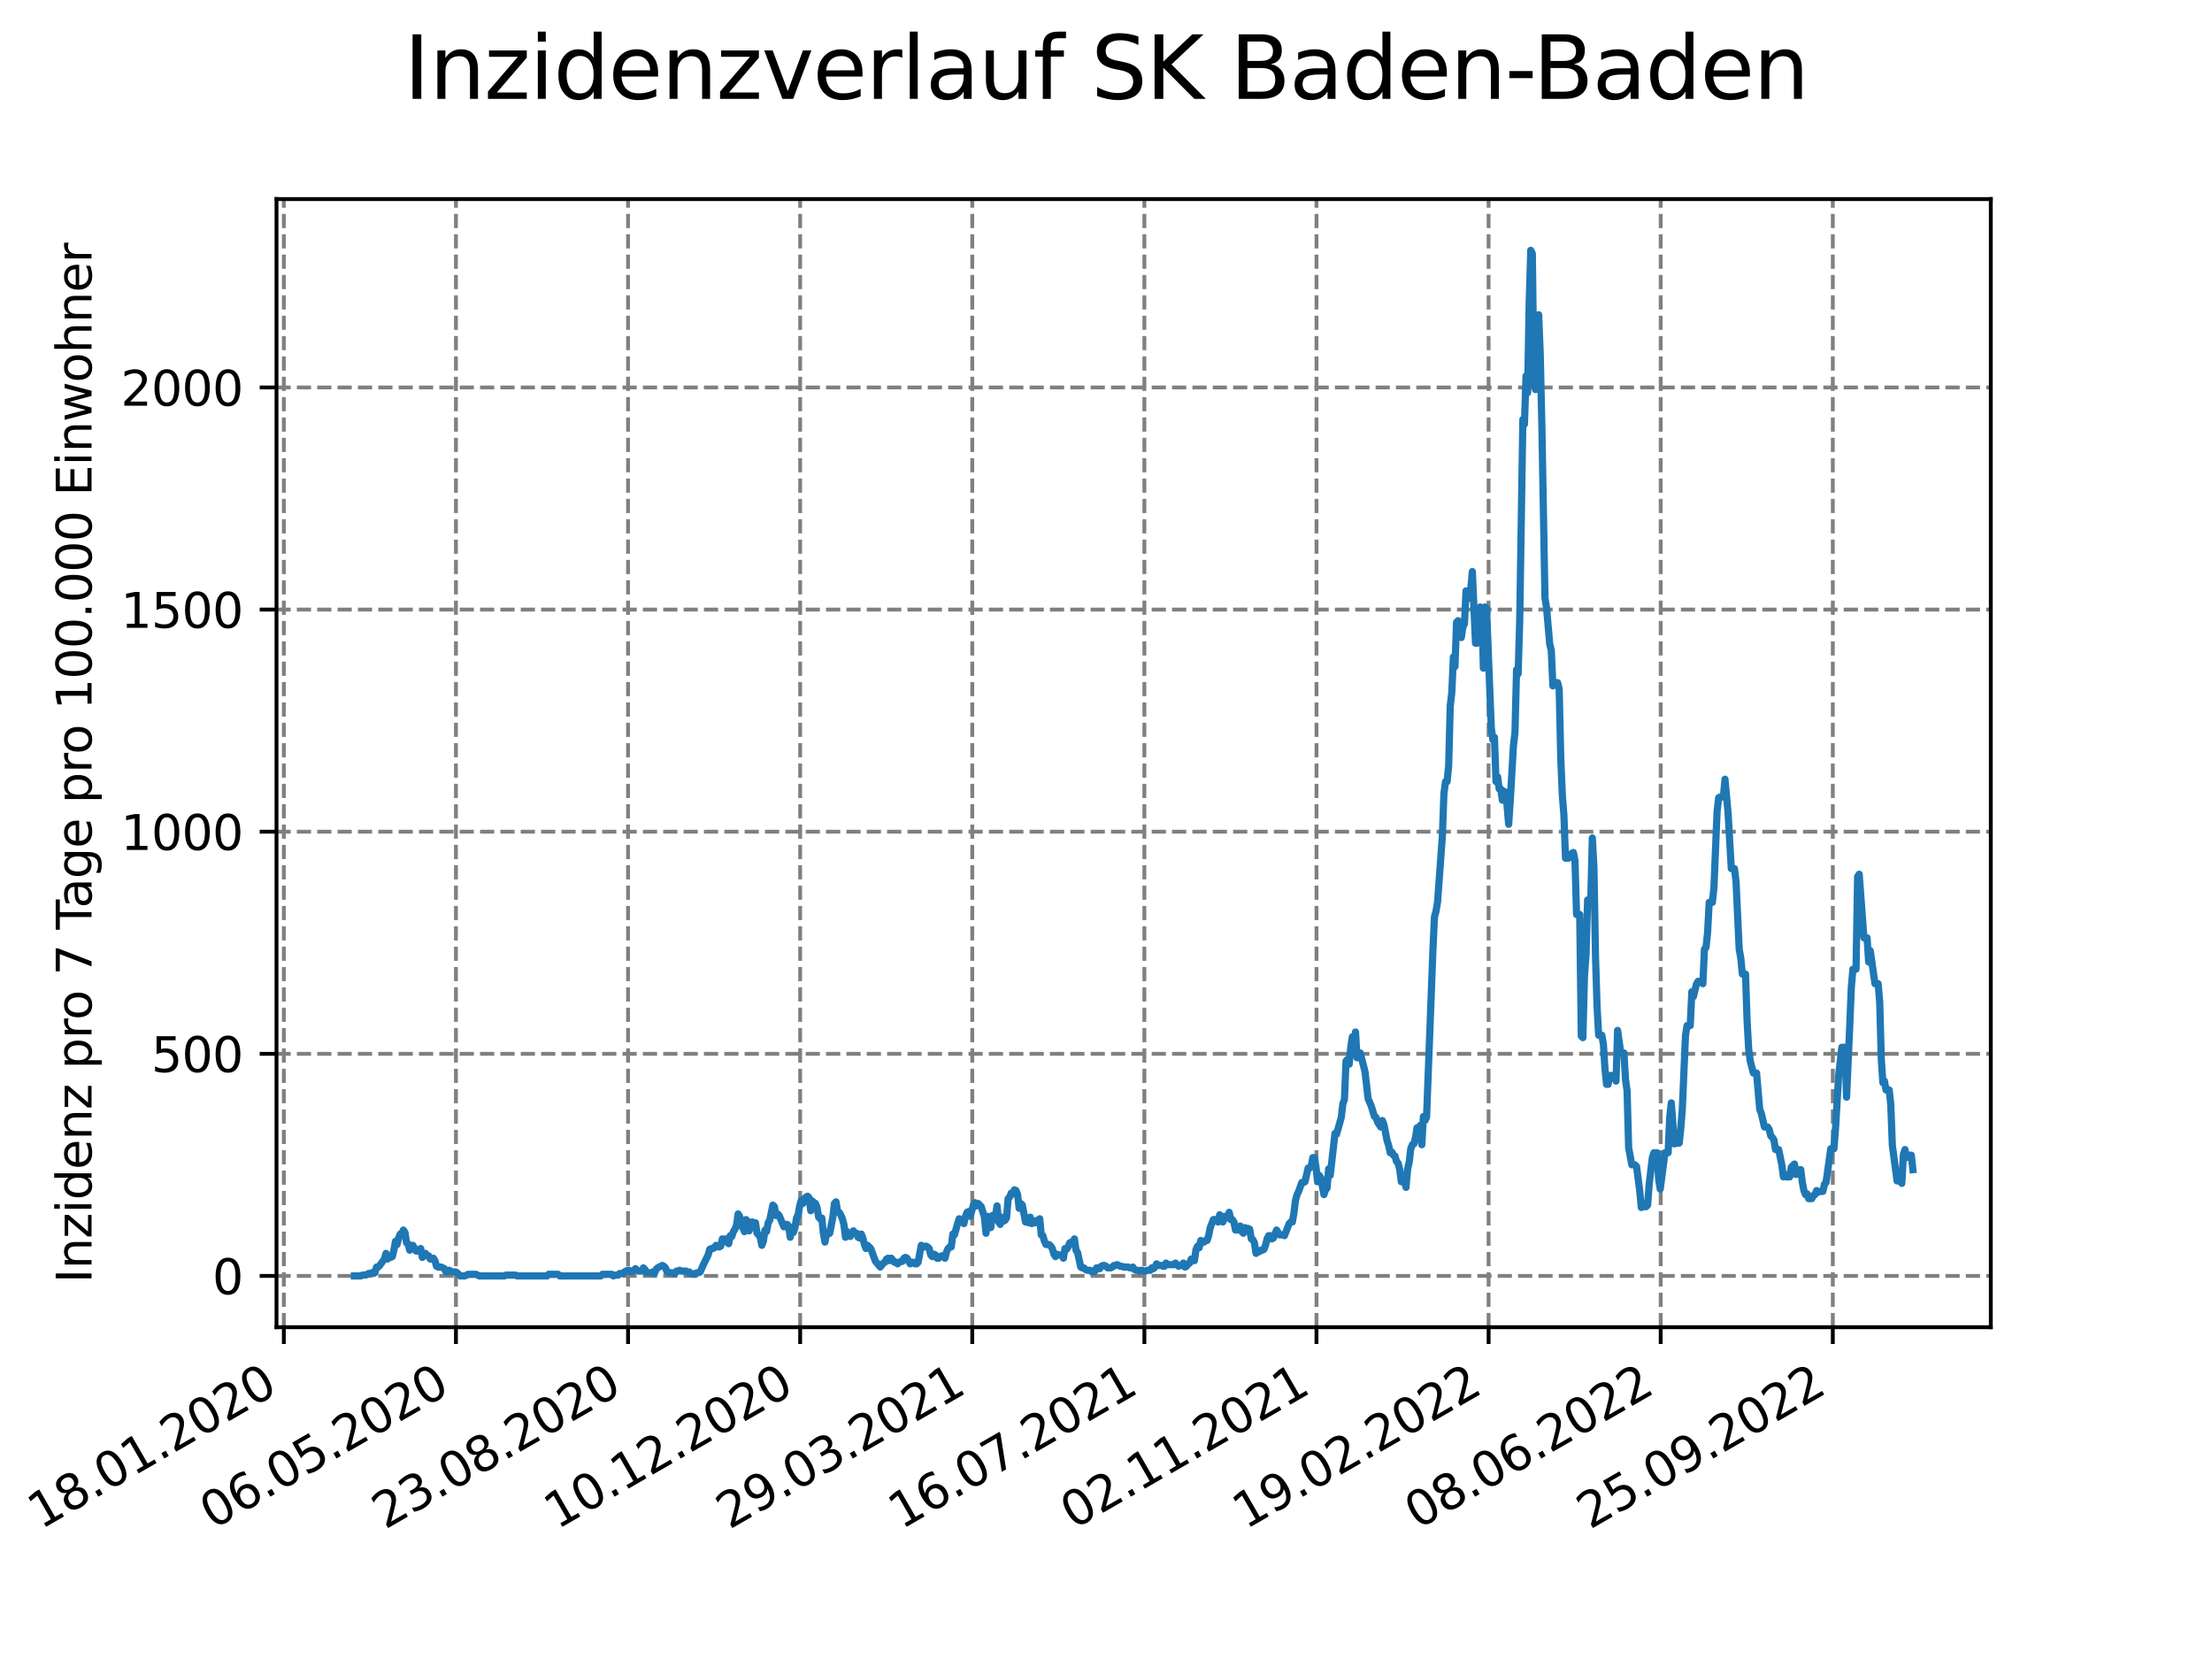 <?xml version="1.0" encoding="utf-8" standalone="no"?>
<!DOCTYPE svg PUBLIC "-//W3C//DTD SVG 1.1//EN"
  "http://www.w3.org/Graphics/SVG/1.1/DTD/svg11.dtd">
<svg xmlns:xlink="http://www.w3.org/1999/xlink" width="460.8pt" height="345.6pt" viewBox="0 0 460.8 345.6" xmlns="http://www.w3.org/2000/svg" version="1.1">
 <defs>
  <style type="text/css">*{stroke-linejoin: round; stroke-linecap: butt}</style>
 </defs>
 <g id="figure_1">
  <g id="patch_1">
   <path d="M 0 345.6 
L 460.8 345.6 
L 460.8 0 
L 0 0 
z
" style="fill: #ffffff"/>
  </g>
  <g id="axes_1">
   <g id="patch_2">
    <path d="M 57.6 276.48 
L 414.72 276.48 
L 414.72 41.472 
L 57.6 41.472 
z
" style="fill: #ffffff"/>
   </g>
   <g id="matplotlib.axis_1">
    <g id="xtick_1">
     <g id="line2d_1">
      <path d="M 59.127 276.48 
L 59.127 41.472 
" clip-path="url(#p46f2b07f05)" style="fill: none; stroke-dasharray: 2.96,1.28; stroke-dashoffset: 0; stroke: #808080; stroke-width: 0.8"/>
     </g>
     <g id="line2d_2">
      <defs>
       <path id="m1da8ab0839" d="M 0 0 
L 0 3.5 
" style="stroke: #000000; stroke-width: 0.8"/>
      </defs>
      <g>
       <use xlink:href="#m1da8ab0839" x="59.127" y="276.48" style="stroke: #000000; stroke-width: 0.8"/>
      </g>
     </g>
     <g id="text_1">
      <!-- 18.01.2020 -->
      <g transform="translate(8.502 318.689) rotate(-30) scale(0.1 -0.1)">
       <defs>
        <path id="DejaVuSans-31" d="M 794 531 
L 1825 531 
L 1825 4091 
L 703 3866 
L 703 4441 
L 1819 4666 
L 2450 4666 
L 2450 531 
L 3481 531 
L 3481 0 
L 794 0 
L 794 531 
z
" transform="scale(0.016)"/>
        <path id="DejaVuSans-38" d="M 2034 2216 
Q 1584 2216 1326 1975 
Q 1069 1734 1069 1313 
Q 1069 891 1326 650 
Q 1584 409 2034 409 
Q 2484 409 2743 651 
Q 3003 894 3003 1313 
Q 3003 1734 2745 1975 
Q 2488 2216 2034 2216 
z
M 1403 2484 
Q 997 2584 770 2862 
Q 544 3141 544 3541 
Q 544 4100 942 4425 
Q 1341 4750 2034 4750 
Q 2731 4750 3128 4425 
Q 3525 4100 3525 3541 
Q 3525 3141 3298 2862 
Q 3072 2584 2669 2484 
Q 3125 2378 3379 2068 
Q 3634 1759 3634 1313 
Q 3634 634 3220 271 
Q 2806 -91 2034 -91 
Q 1263 -91 848 271 
Q 434 634 434 1313 
Q 434 1759 690 2068 
Q 947 2378 1403 2484 
z
M 1172 3481 
Q 1172 3119 1398 2916 
Q 1625 2713 2034 2713 
Q 2441 2713 2670 2916 
Q 2900 3119 2900 3481 
Q 2900 3844 2670 4047 
Q 2441 4250 2034 4250 
Q 1625 4250 1398 4047 
Q 1172 3844 1172 3481 
z
" transform="scale(0.016)"/>
        <path id="DejaVuSans-2e" d="M 684 794 
L 1344 794 
L 1344 0 
L 684 0 
L 684 794 
z
" transform="scale(0.016)"/>
        <path id="DejaVuSans-30" d="M 2034 4250 
Q 1547 4250 1301 3770 
Q 1056 3291 1056 2328 
Q 1056 1369 1301 889 
Q 1547 409 2034 409 
Q 2525 409 2770 889 
Q 3016 1369 3016 2328 
Q 3016 3291 2770 3770 
Q 2525 4250 2034 4250 
z
M 2034 4750 
Q 2819 4750 3233 4129 
Q 3647 3509 3647 2328 
Q 3647 1150 3233 529 
Q 2819 -91 2034 -91 
Q 1250 -91 836 529 
Q 422 1150 422 2328 
Q 422 3509 836 4129 
Q 1250 4750 2034 4750 
z
" transform="scale(0.016)"/>
        <path id="DejaVuSans-32" d="M 1228 531 
L 3431 531 
L 3431 0 
L 469 0 
L 469 531 
Q 828 903 1448 1529 
Q 2069 2156 2228 2338 
Q 2531 2678 2651 2914 
Q 2772 3150 2772 3378 
Q 2772 3750 2511 3984 
Q 2250 4219 1831 4219 
Q 1534 4219 1204 4116 
Q 875 4013 500 3803 
L 500 4441 
Q 881 4594 1212 4672 
Q 1544 4750 1819 4750 
Q 2544 4750 2975 4387 
Q 3406 4025 3406 3419 
Q 3406 3131 3298 2873 
Q 3191 2616 2906 2266 
Q 2828 2175 2409 1742 
Q 1991 1309 1228 531 
z
" transform="scale(0.016)"/>
       </defs>
       <use xlink:href="#DejaVuSans-31"/>
       <use xlink:href="#DejaVuSans-38" x="63.623"/>
       <use xlink:href="#DejaVuSans-2e" x="127.246"/>
       <use xlink:href="#DejaVuSans-30" x="159.033"/>
       <use xlink:href="#DejaVuSans-31" x="222.656"/>
       <use xlink:href="#DejaVuSans-2e" x="286.279"/>
       <use xlink:href="#DejaVuSans-32" x="318.066"/>
       <use xlink:href="#DejaVuSans-30" x="381.689"/>
       <use xlink:href="#DejaVuSans-32" x="445.312"/>
       <use xlink:href="#DejaVuSans-30" x="508.936"/>
      </g>
     </g>
    </g>
    <g id="xtick_2">
     <g id="line2d_3">
      <path d="M 94.98 276.48 
L 94.98 41.472 
" clip-path="url(#p46f2b07f05)" style="fill: none; stroke-dasharray: 2.96,1.28; stroke-dashoffset: 0; stroke: #808080; stroke-width: 0.8"/>
     </g>
     <g id="line2d_4">
      <g>
       <use xlink:href="#m1da8ab0839" x="94.98" y="276.48" style="stroke: #000000; stroke-width: 0.8"/>
      </g>
     </g>
     <g id="text_2">
      <!-- 06.05.2020 -->
      <g transform="translate(44.355 318.689) rotate(-30) scale(0.1 -0.1)">
       <defs>
        <path id="DejaVuSans-36" d="M 2113 2584 
Q 1688 2584 1439 2293 
Q 1191 2003 1191 1497 
Q 1191 994 1439 701 
Q 1688 409 2113 409 
Q 2538 409 2786 701 
Q 3034 994 3034 1497 
Q 3034 2003 2786 2293 
Q 2538 2584 2113 2584 
z
M 3366 4563 
L 3366 3988 
Q 3128 4100 2886 4159 
Q 2644 4219 2406 4219 
Q 1781 4219 1451 3797 
Q 1122 3375 1075 2522 
Q 1259 2794 1537 2939 
Q 1816 3084 2150 3084 
Q 2853 3084 3261 2657 
Q 3669 2231 3669 1497 
Q 3669 778 3244 343 
Q 2819 -91 2113 -91 
Q 1303 -91 875 529 
Q 447 1150 447 2328 
Q 447 3434 972 4092 
Q 1497 4750 2381 4750 
Q 2619 4750 2861 4703 
Q 3103 4656 3366 4563 
z
" transform="scale(0.016)"/>
        <path id="DejaVuSans-35" d="M 691 4666 
L 3169 4666 
L 3169 4134 
L 1269 4134 
L 1269 2991 
Q 1406 3038 1543 3061 
Q 1681 3084 1819 3084 
Q 2600 3084 3056 2656 
Q 3513 2228 3513 1497 
Q 3513 744 3044 326 
Q 2575 -91 1722 -91 
Q 1428 -91 1123 -41 
Q 819 9 494 109 
L 494 744 
Q 775 591 1075 516 
Q 1375 441 1709 441 
Q 2250 441 2565 725 
Q 2881 1009 2881 1497 
Q 2881 1984 2565 2268 
Q 2250 2553 1709 2553 
Q 1456 2553 1204 2497 
Q 953 2441 691 2322 
L 691 4666 
z
" transform="scale(0.016)"/>
       </defs>
       <use xlink:href="#DejaVuSans-30"/>
       <use xlink:href="#DejaVuSans-36" x="63.623"/>
       <use xlink:href="#DejaVuSans-2e" x="127.246"/>
       <use xlink:href="#DejaVuSans-30" x="159.033"/>
       <use xlink:href="#DejaVuSans-35" x="222.656"/>
       <use xlink:href="#DejaVuSans-2e" x="286.279"/>
       <use xlink:href="#DejaVuSans-32" x="318.066"/>
       <use xlink:href="#DejaVuSans-30" x="381.689"/>
       <use xlink:href="#DejaVuSans-32" x="445.312"/>
       <use xlink:href="#DejaVuSans-30" x="508.936"/>
      </g>
     </g>
    </g>
    <g id="xtick_3">
     <g id="line2d_5">
      <path d="M 130.834 276.48 
L 130.834 41.472 
" clip-path="url(#p46f2b07f05)" style="fill: none; stroke-dasharray: 2.96,1.28; stroke-dashoffset: 0; stroke: #808080; stroke-width: 0.8"/>
     </g>
     <g id="line2d_6">
      <g>
       <use xlink:href="#m1da8ab0839" x="130.834" y="276.48" style="stroke: #000000; stroke-width: 0.8"/>
      </g>
     </g>
     <g id="text_3">
      <!-- 23.08.2020 -->
      <g transform="translate(80.208 318.689) rotate(-30) scale(0.1 -0.1)">
       <defs>
        <path id="DejaVuSans-33" d="M 2597 2516 
Q 3050 2419 3304 2112 
Q 3559 1806 3559 1356 
Q 3559 666 3084 287 
Q 2609 -91 1734 -91 
Q 1441 -91 1130 -33 
Q 819 25 488 141 
L 488 750 
Q 750 597 1062 519 
Q 1375 441 1716 441 
Q 2309 441 2620 675 
Q 2931 909 2931 1356 
Q 2931 1769 2642 2001 
Q 2353 2234 1838 2234 
L 1294 2234 
L 1294 2753 
L 1863 2753 
Q 2328 2753 2575 2939 
Q 2822 3125 2822 3475 
Q 2822 3834 2567 4026 
Q 2313 4219 1838 4219 
Q 1578 4219 1281 4162 
Q 984 4106 628 3988 
L 628 4550 
Q 988 4650 1302 4700 
Q 1616 4750 1894 4750 
Q 2613 4750 3031 4423 
Q 3450 4097 3450 3541 
Q 3450 3153 3228 2886 
Q 3006 2619 2597 2516 
z
" transform="scale(0.016)"/>
       </defs>
       <use xlink:href="#DejaVuSans-32"/>
       <use xlink:href="#DejaVuSans-33" x="63.623"/>
       <use xlink:href="#DejaVuSans-2e" x="127.246"/>
       <use xlink:href="#DejaVuSans-30" x="159.033"/>
       <use xlink:href="#DejaVuSans-38" x="222.656"/>
       <use xlink:href="#DejaVuSans-2e" x="286.279"/>
       <use xlink:href="#DejaVuSans-32" x="318.066"/>
       <use xlink:href="#DejaVuSans-30" x="381.689"/>
       <use xlink:href="#DejaVuSans-32" x="445.312"/>
       <use xlink:href="#DejaVuSans-30" x="508.936"/>
      </g>
     </g>
    </g>
    <g id="xtick_4">
     <g id="line2d_7">
      <path d="M 166.687 276.48 
L 166.687 41.472 
" clip-path="url(#p46f2b07f05)" style="fill: none; stroke-dasharray: 2.96,1.28; stroke-dashoffset: 0; stroke: #808080; stroke-width: 0.8"/>
     </g>
     <g id="line2d_8">
      <g>
       <use xlink:href="#m1da8ab0839" x="166.687" y="276.48" style="stroke: #000000; stroke-width: 0.8"/>
      </g>
     </g>
     <g id="text_4">
      <!-- 10.12.2020 -->
      <g transform="translate(116.062 318.689) rotate(-30) scale(0.1 -0.1)">
       <use xlink:href="#DejaVuSans-31"/>
       <use xlink:href="#DejaVuSans-30" x="63.623"/>
       <use xlink:href="#DejaVuSans-2e" x="127.246"/>
       <use xlink:href="#DejaVuSans-31" x="159.033"/>
       <use xlink:href="#DejaVuSans-32" x="222.656"/>
       <use xlink:href="#DejaVuSans-2e" x="286.279"/>
       <use xlink:href="#DejaVuSans-32" x="318.066"/>
       <use xlink:href="#DejaVuSans-30" x="381.689"/>
       <use xlink:href="#DejaVuSans-32" x="445.312"/>
       <use xlink:href="#DejaVuSans-30" x="508.936"/>
      </g>
     </g>
    </g>
    <g id="xtick_5">
     <g id="line2d_9">
      <path d="M 202.541 276.48 
L 202.541 41.472 
" clip-path="url(#p46f2b07f05)" style="fill: none; stroke-dasharray: 2.96,1.28; stroke-dashoffset: 0; stroke: #808080; stroke-width: 0.8"/>
     </g>
     <g id="line2d_10">
      <g>
       <use xlink:href="#m1da8ab0839" x="202.541" y="276.48" style="stroke: #000000; stroke-width: 0.8"/>
      </g>
     </g>
     <g id="text_5">
      <!-- 29.03.2021 -->
      <g transform="translate(151.915 318.689) rotate(-30) scale(0.1 -0.1)">
       <defs>
        <path id="DejaVuSans-39" d="M 703 97 
L 703 672 
Q 941 559 1184 500 
Q 1428 441 1663 441 
Q 2288 441 2617 861 
Q 2947 1281 2994 2138 
Q 2813 1869 2534 1725 
Q 2256 1581 1919 1581 
Q 1219 1581 811 2004 
Q 403 2428 403 3163 
Q 403 3881 828 4315 
Q 1253 4750 1959 4750 
Q 2769 4750 3195 4129 
Q 3622 3509 3622 2328 
Q 3622 1225 3098 567 
Q 2575 -91 1691 -91 
Q 1453 -91 1209 -44 
Q 966 3 703 97 
z
M 1959 2075 
Q 2384 2075 2632 2365 
Q 2881 2656 2881 3163 
Q 2881 3666 2632 3958 
Q 2384 4250 1959 4250 
Q 1534 4250 1286 3958 
Q 1038 3666 1038 3163 
Q 1038 2656 1286 2365 
Q 1534 2075 1959 2075 
z
" transform="scale(0.016)"/>
       </defs>
       <use xlink:href="#DejaVuSans-32"/>
       <use xlink:href="#DejaVuSans-39" x="63.623"/>
       <use xlink:href="#DejaVuSans-2e" x="127.246"/>
       <use xlink:href="#DejaVuSans-30" x="159.033"/>
       <use xlink:href="#DejaVuSans-33" x="222.656"/>
       <use xlink:href="#DejaVuSans-2e" x="286.279"/>
       <use xlink:href="#DejaVuSans-32" x="318.066"/>
       <use xlink:href="#DejaVuSans-30" x="381.689"/>
       <use xlink:href="#DejaVuSans-32" x="445.312"/>
       <use xlink:href="#DejaVuSans-31" x="508.936"/>
      </g>
     </g>
    </g>
    <g id="xtick_6">
     <g id="line2d_11">
      <path d="M 238.394 276.48 
L 238.394 41.472 
" clip-path="url(#p46f2b07f05)" style="fill: none; stroke-dasharray: 2.96,1.28; stroke-dashoffset: 0; stroke: #808080; stroke-width: 0.8"/>
     </g>
     <g id="line2d_12">
      <g>
       <use xlink:href="#m1da8ab0839" x="238.394" y="276.48" style="stroke: #000000; stroke-width: 0.8"/>
      </g>
     </g>
     <g id="text_6">
      <!-- 16.07.2021 -->
      <g transform="translate(187.769 318.689) rotate(-30) scale(0.1 -0.1)">
       <defs>
        <path id="DejaVuSans-37" d="M 525 4666 
L 3525 4666 
L 3525 4397 
L 1831 0 
L 1172 0 
L 2766 4134 
L 525 4134 
L 525 4666 
z
" transform="scale(0.016)"/>
       </defs>
       <use xlink:href="#DejaVuSans-31"/>
       <use xlink:href="#DejaVuSans-36" x="63.623"/>
       <use xlink:href="#DejaVuSans-2e" x="127.246"/>
       <use xlink:href="#DejaVuSans-30" x="159.033"/>
       <use xlink:href="#DejaVuSans-37" x="222.656"/>
       <use xlink:href="#DejaVuSans-2e" x="286.279"/>
       <use xlink:href="#DejaVuSans-32" x="318.066"/>
       <use xlink:href="#DejaVuSans-30" x="381.689"/>
       <use xlink:href="#DejaVuSans-32" x="445.312"/>
       <use xlink:href="#DejaVuSans-31" x="508.936"/>
      </g>
     </g>
    </g>
    <g id="xtick_7">
     <g id="line2d_13">
      <path d="M 274.247 276.48 
L 274.247 41.472 
" clip-path="url(#p46f2b07f05)" style="fill: none; stroke-dasharray: 2.96,1.28; stroke-dashoffset: 0; stroke: #808080; stroke-width: 0.8"/>
     </g>
     <g id="line2d_14">
      <g>
       <use xlink:href="#m1da8ab0839" x="274.247" y="276.48" style="stroke: #000000; stroke-width: 0.8"/>
      </g>
     </g>
     <g id="text_7">
      <!-- 02.11.2021 -->
      <g transform="translate(223.622 318.689) rotate(-30) scale(0.1 -0.1)">
       <use xlink:href="#DejaVuSans-30"/>
       <use xlink:href="#DejaVuSans-32" x="63.623"/>
       <use xlink:href="#DejaVuSans-2e" x="127.246"/>
       <use xlink:href="#DejaVuSans-31" x="159.033"/>
       <use xlink:href="#DejaVuSans-31" x="222.656"/>
       <use xlink:href="#DejaVuSans-2e" x="286.279"/>
       <use xlink:href="#DejaVuSans-32" x="318.066"/>
       <use xlink:href="#DejaVuSans-30" x="381.689"/>
       <use xlink:href="#DejaVuSans-32" x="445.312"/>
       <use xlink:href="#DejaVuSans-31" x="508.936"/>
      </g>
     </g>
    </g>
    <g id="xtick_8">
     <g id="line2d_15">
      <path d="M 310.101 276.48 
L 310.101 41.472 
" clip-path="url(#p46f2b07f05)" style="fill: none; stroke-dasharray: 2.96,1.28; stroke-dashoffset: 0; stroke: #808080; stroke-width: 0.8"/>
     </g>
     <g id="line2d_16">
      <g>
       <use xlink:href="#m1da8ab0839" x="310.101" y="276.48" style="stroke: #000000; stroke-width: 0.8"/>
      </g>
     </g>
     <g id="text_8">
      <!-- 19.02.2022 -->
      <g transform="translate(259.476 318.689) rotate(-30) scale(0.1 -0.1)">
       <use xlink:href="#DejaVuSans-31"/>
       <use xlink:href="#DejaVuSans-39" x="63.623"/>
       <use xlink:href="#DejaVuSans-2e" x="127.246"/>
       <use xlink:href="#DejaVuSans-30" x="159.033"/>
       <use xlink:href="#DejaVuSans-32" x="222.656"/>
       <use xlink:href="#DejaVuSans-2e" x="286.279"/>
       <use xlink:href="#DejaVuSans-32" x="318.066"/>
       <use xlink:href="#DejaVuSans-30" x="381.689"/>
       <use xlink:href="#DejaVuSans-32" x="445.312"/>
       <use xlink:href="#DejaVuSans-32" x="508.936"/>
      </g>
     </g>
    </g>
    <g id="xtick_9">
     <g id="line2d_17">
      <path d="M 345.954 276.48 
L 345.954 41.472 
" clip-path="url(#p46f2b07f05)" style="fill: none; stroke-dasharray: 2.96,1.28; stroke-dashoffset: 0; stroke: #808080; stroke-width: 0.8"/>
     </g>
     <g id="line2d_18">
      <g>
       <use xlink:href="#m1da8ab0839" x="345.954" y="276.48" style="stroke: #000000; stroke-width: 0.8"/>
      </g>
     </g>
     <g id="text_9">
      <!-- 08.06.2022 -->
      <g transform="translate(295.329 318.689) rotate(-30) scale(0.1 -0.1)">
       <use xlink:href="#DejaVuSans-30"/>
       <use xlink:href="#DejaVuSans-38" x="63.623"/>
       <use xlink:href="#DejaVuSans-2e" x="127.246"/>
       <use xlink:href="#DejaVuSans-30" x="159.033"/>
       <use xlink:href="#DejaVuSans-36" x="222.656"/>
       <use xlink:href="#DejaVuSans-2e" x="286.279"/>
       <use xlink:href="#DejaVuSans-32" x="318.066"/>
       <use xlink:href="#DejaVuSans-30" x="381.689"/>
       <use xlink:href="#DejaVuSans-32" x="445.312"/>
       <use xlink:href="#DejaVuSans-32" x="508.936"/>
      </g>
     </g>
    </g>
    <g id="xtick_10">
     <g id="line2d_19">
      <path d="M 381.808 276.48 
L 381.808 41.472 
" clip-path="url(#p46f2b07f05)" style="fill: none; stroke-dasharray: 2.96,1.28; stroke-dashoffset: 0; stroke: #808080; stroke-width: 0.8"/>
     </g>
     <g id="line2d_20">
      <g>
       <use xlink:href="#m1da8ab0839" x="381.808" y="276.48" style="stroke: #000000; stroke-width: 0.8"/>
      </g>
     </g>
     <g id="text_10">
      <!-- 25.09.2022 -->
      <g transform="translate(331.183 318.689) rotate(-30) scale(0.1 -0.1)">
       <use xlink:href="#DejaVuSans-32"/>
       <use xlink:href="#DejaVuSans-35" x="63.623"/>
       <use xlink:href="#DejaVuSans-2e" x="127.246"/>
       <use xlink:href="#DejaVuSans-30" x="159.033"/>
       <use xlink:href="#DejaVuSans-39" x="222.656"/>
       <use xlink:href="#DejaVuSans-2e" x="286.279"/>
       <use xlink:href="#DejaVuSans-32" x="318.066"/>
       <use xlink:href="#DejaVuSans-30" x="381.689"/>
       <use xlink:href="#DejaVuSans-32" x="445.312"/>
       <use xlink:href="#DejaVuSans-32" x="508.936"/>
      </g>
     </g>
    </g>
   </g>
   <g id="matplotlib.axis_2">
    <g id="ytick_1">
     <g id="line2d_21">
      <path d="M 57.6 265.798 
L 414.72 265.798 
" clip-path="url(#p46f2b07f05)" style="fill: none; stroke-dasharray: 2.96,1.28; stroke-dashoffset: 0; stroke: #808080; stroke-width: 0.8"/>
     </g>
     <g id="line2d_22">
      <defs>
       <path id="m5f2e3cd213" d="M 0 0 
L -3.5 0 
" style="stroke: #000000; stroke-width: 0.8"/>
      </defs>
      <g>
       <use xlink:href="#m5f2e3cd213" x="57.6" y="265.798" style="stroke: #000000; stroke-width: 0.8"/>
      </g>
     </g>
     <g id="text_11">
      <!-- 0 -->
      <g transform="translate(44.237 269.597) scale(0.1 -0.1)">
       <use xlink:href="#DejaVuSans-30"/>
      </g>
     </g>
    </g>
    <g id="ytick_2">
     <g id="line2d_23">
      <path d="M 57.6 219.527 
L 414.72 219.527 
" clip-path="url(#p46f2b07f05)" style="fill: none; stroke-dasharray: 2.96,1.28; stroke-dashoffset: 0; stroke: #808080; stroke-width: 0.8"/>
     </g>
     <g id="line2d_24">
      <g>
       <use xlink:href="#m5f2e3cd213" x="57.6" y="219.527" style="stroke: #000000; stroke-width: 0.8"/>
      </g>
     </g>
     <g id="text_12">
      <!-- 500 -->
      <g transform="translate(31.512 223.326) scale(0.1 -0.1)">
       <use xlink:href="#DejaVuSans-35"/>
       <use xlink:href="#DejaVuSans-30" x="63.623"/>
       <use xlink:href="#DejaVuSans-30" x="127.246"/>
      </g>
     </g>
    </g>
    <g id="ytick_3">
     <g id="line2d_25">
      <path d="M 57.6 173.255 
L 414.72 173.255 
" clip-path="url(#p46f2b07f05)" style="fill: none; stroke-dasharray: 2.96,1.28; stroke-dashoffset: 0; stroke: #808080; stroke-width: 0.8"/>
     </g>
     <g id="line2d_26">
      <g>
       <use xlink:href="#m5f2e3cd213" x="57.6" y="173.255" style="stroke: #000000; stroke-width: 0.8"/>
      </g>
     </g>
     <g id="text_13">
      <!-- 1000 -->
      <g transform="translate(25.15 177.054) scale(0.1 -0.1)">
       <use xlink:href="#DejaVuSans-31"/>
       <use xlink:href="#DejaVuSans-30" x="63.623"/>
       <use xlink:href="#DejaVuSans-30" x="127.246"/>
       <use xlink:href="#DejaVuSans-30" x="190.869"/>
      </g>
     </g>
    </g>
    <g id="ytick_4">
     <g id="line2d_27">
      <path d="M 57.6 126.984 
L 414.72 126.984 
" clip-path="url(#p46f2b07f05)" style="fill: none; stroke-dasharray: 2.96,1.28; stroke-dashoffset: 0; stroke: #808080; stroke-width: 0.8"/>
     </g>
     <g id="line2d_28">
      <g>
       <use xlink:href="#m5f2e3cd213" x="57.6" y="126.984" style="stroke: #000000; stroke-width: 0.8"/>
      </g>
     </g>
     <g id="text_14">
      <!-- 1500 -->
      <g transform="translate(25.15 130.783) scale(0.1 -0.1)">
       <use xlink:href="#DejaVuSans-31"/>
       <use xlink:href="#DejaVuSans-35" x="63.623"/>
       <use xlink:href="#DejaVuSans-30" x="127.246"/>
       <use xlink:href="#DejaVuSans-30" x="190.869"/>
      </g>
     </g>
    </g>
    <g id="ytick_5">
     <g id="line2d_29">
      <path d="M 57.6 80.713 
L 414.72 80.713 
" clip-path="url(#p46f2b07f05)" style="fill: none; stroke-dasharray: 2.96,1.28; stroke-dashoffset: 0; stroke: #808080; stroke-width: 0.8"/>
     </g>
     <g id="line2d_30">
      <g>
       <use xlink:href="#m5f2e3cd213" x="57.6" y="80.713" style="stroke: #000000; stroke-width: 0.8"/>
      </g>
     </g>
     <g id="text_15">
      <!-- 2000 -->
      <g transform="translate(25.15 84.512) scale(0.1 -0.1)">
       <use xlink:href="#DejaVuSans-32"/>
       <use xlink:href="#DejaVuSans-30" x="63.623"/>
       <use xlink:href="#DejaVuSans-30" x="127.246"/>
       <use xlink:href="#DejaVuSans-30" x="190.869"/>
      </g>
     </g>
    </g>
    <g id="text_16">
     <!-- Inzidenz pro 7 Tage pro 100.000 Einwohner -->
     <g transform="translate(19.07 267.301) rotate(-90) scale(0.1 -0.1)">
      <defs>
       <path id="DejaVuSans-49" d="M 628 4666 
L 1259 4666 
L 1259 0 
L 628 0 
L 628 4666 
z
" transform="scale(0.016)"/>
       <path id="DejaVuSans-6e" d="M 3513 2113 
L 3513 0 
L 2938 0 
L 2938 2094 
Q 2938 2591 2744 2837 
Q 2550 3084 2163 3084 
Q 1697 3084 1428 2787 
Q 1159 2491 1159 1978 
L 1159 0 
L 581 0 
L 581 3500 
L 1159 3500 
L 1159 2956 
Q 1366 3272 1645 3428 
Q 1925 3584 2291 3584 
Q 2894 3584 3203 3211 
Q 3513 2838 3513 2113 
z
" transform="scale(0.016)"/>
       <path id="DejaVuSans-7a" d="M 353 3500 
L 3084 3500 
L 3084 2975 
L 922 459 
L 3084 459 
L 3084 0 
L 275 0 
L 275 525 
L 2438 3041 
L 353 3041 
L 353 3500 
z
" transform="scale(0.016)"/>
       <path id="DejaVuSans-69" d="M 603 3500 
L 1178 3500 
L 1178 0 
L 603 0 
L 603 3500 
z
M 603 4863 
L 1178 4863 
L 1178 4134 
L 603 4134 
L 603 4863 
z
" transform="scale(0.016)"/>
       <path id="DejaVuSans-64" d="M 2906 2969 
L 2906 4863 
L 3481 4863 
L 3481 0 
L 2906 0 
L 2906 525 
Q 2725 213 2448 61 
Q 2172 -91 1784 -91 
Q 1150 -91 751 415 
Q 353 922 353 1747 
Q 353 2572 751 3078 
Q 1150 3584 1784 3584 
Q 2172 3584 2448 3432 
Q 2725 3281 2906 2969 
z
M 947 1747 
Q 947 1113 1208 752 
Q 1469 391 1925 391 
Q 2381 391 2643 752 
Q 2906 1113 2906 1747 
Q 2906 2381 2643 2742 
Q 2381 3103 1925 3103 
Q 1469 3103 1208 2742 
Q 947 2381 947 1747 
z
" transform="scale(0.016)"/>
       <path id="DejaVuSans-65" d="M 3597 1894 
L 3597 1613 
L 953 1613 
Q 991 1019 1311 708 
Q 1631 397 2203 397 
Q 2534 397 2845 478 
Q 3156 559 3463 722 
L 3463 178 
Q 3153 47 2828 -22 
Q 2503 -91 2169 -91 
Q 1331 -91 842 396 
Q 353 884 353 1716 
Q 353 2575 817 3079 
Q 1281 3584 2069 3584 
Q 2775 3584 3186 3129 
Q 3597 2675 3597 1894 
z
M 3022 2063 
Q 3016 2534 2758 2815 
Q 2500 3097 2075 3097 
Q 1594 3097 1305 2825 
Q 1016 2553 972 2059 
L 3022 2063 
z
" transform="scale(0.016)"/>
       <path id="DejaVuSans-20" transform="scale(0.016)"/>
       <path id="DejaVuSans-70" d="M 1159 525 
L 1159 -1331 
L 581 -1331 
L 581 3500 
L 1159 3500 
L 1159 2969 
Q 1341 3281 1617 3432 
Q 1894 3584 2278 3584 
Q 2916 3584 3314 3078 
Q 3713 2572 3713 1747 
Q 3713 922 3314 415 
Q 2916 -91 2278 -91 
Q 1894 -91 1617 61 
Q 1341 213 1159 525 
z
M 3116 1747 
Q 3116 2381 2855 2742 
Q 2594 3103 2138 3103 
Q 1681 3103 1420 2742 
Q 1159 2381 1159 1747 
Q 1159 1113 1420 752 
Q 1681 391 2138 391 
Q 2594 391 2855 752 
Q 3116 1113 3116 1747 
z
" transform="scale(0.016)"/>
       <path id="DejaVuSans-72" d="M 2631 2963 
Q 2534 3019 2420 3045 
Q 2306 3072 2169 3072 
Q 1681 3072 1420 2755 
Q 1159 2438 1159 1844 
L 1159 0 
L 581 0 
L 581 3500 
L 1159 3500 
L 1159 2956 
Q 1341 3275 1631 3429 
Q 1922 3584 2338 3584 
Q 2397 3584 2469 3576 
Q 2541 3569 2628 3553 
L 2631 2963 
z
" transform="scale(0.016)"/>
       <path id="DejaVuSans-6f" d="M 1959 3097 
Q 1497 3097 1228 2736 
Q 959 2375 959 1747 
Q 959 1119 1226 758 
Q 1494 397 1959 397 
Q 2419 397 2687 759 
Q 2956 1122 2956 1747 
Q 2956 2369 2687 2733 
Q 2419 3097 1959 3097 
z
M 1959 3584 
Q 2709 3584 3137 3096 
Q 3566 2609 3566 1747 
Q 3566 888 3137 398 
Q 2709 -91 1959 -91 
Q 1206 -91 779 398 
Q 353 888 353 1747 
Q 353 2609 779 3096 
Q 1206 3584 1959 3584 
z
" transform="scale(0.016)"/>
       <path id="DejaVuSans-54" d="M -19 4666 
L 3928 4666 
L 3928 4134 
L 2272 4134 
L 2272 0 
L 1638 0 
L 1638 4134 
L -19 4134 
L -19 4666 
z
" transform="scale(0.016)"/>
       <path id="DejaVuSans-61" d="M 2194 1759 
Q 1497 1759 1228 1600 
Q 959 1441 959 1056 
Q 959 750 1161 570 
Q 1363 391 1709 391 
Q 2188 391 2477 730 
Q 2766 1069 2766 1631 
L 2766 1759 
L 2194 1759 
z
M 3341 1997 
L 3341 0 
L 2766 0 
L 2766 531 
Q 2569 213 2275 61 
Q 1981 -91 1556 -91 
Q 1019 -91 701 211 
Q 384 513 384 1019 
Q 384 1609 779 1909 
Q 1175 2209 1959 2209 
L 2766 2209 
L 2766 2266 
Q 2766 2663 2505 2880 
Q 2244 3097 1772 3097 
Q 1472 3097 1187 3025 
Q 903 2953 641 2809 
L 641 3341 
Q 956 3463 1253 3523 
Q 1550 3584 1831 3584 
Q 2591 3584 2966 3190 
Q 3341 2797 3341 1997 
z
" transform="scale(0.016)"/>
       <path id="DejaVuSans-67" d="M 2906 1791 
Q 2906 2416 2648 2759 
Q 2391 3103 1925 3103 
Q 1463 3103 1205 2759 
Q 947 2416 947 1791 
Q 947 1169 1205 825 
Q 1463 481 1925 481 
Q 2391 481 2648 825 
Q 2906 1169 2906 1791 
z
M 3481 434 
Q 3481 -459 3084 -895 
Q 2688 -1331 1869 -1331 
Q 1566 -1331 1297 -1286 
Q 1028 -1241 775 -1147 
L 775 -588 
Q 1028 -725 1275 -790 
Q 1522 -856 1778 -856 
Q 2344 -856 2625 -561 
Q 2906 -266 2906 331 
L 2906 616 
Q 2728 306 2450 153 
Q 2172 0 1784 0 
Q 1141 0 747 490 
Q 353 981 353 1791 
Q 353 2603 747 3093 
Q 1141 3584 1784 3584 
Q 2172 3584 2450 3431 
Q 2728 3278 2906 2969 
L 2906 3500 
L 3481 3500 
L 3481 434 
z
" transform="scale(0.016)"/>
       <path id="DejaVuSans-45" d="M 628 4666 
L 3578 4666 
L 3578 4134 
L 1259 4134 
L 1259 2753 
L 3481 2753 
L 3481 2222 
L 1259 2222 
L 1259 531 
L 3634 531 
L 3634 0 
L 628 0 
L 628 4666 
z
" transform="scale(0.016)"/>
       <path id="DejaVuSans-77" d="M 269 3500 
L 844 3500 
L 1563 769 
L 2278 3500 
L 2956 3500 
L 3675 769 
L 4391 3500 
L 4966 3500 
L 4050 0 
L 3372 0 
L 2619 2869 
L 1863 0 
L 1184 0 
L 269 3500 
z
" transform="scale(0.016)"/>
       <path id="DejaVuSans-68" d="M 3513 2113 
L 3513 0 
L 2938 0 
L 2938 2094 
Q 2938 2591 2744 2837 
Q 2550 3084 2163 3084 
Q 1697 3084 1428 2787 
Q 1159 2491 1159 1978 
L 1159 0 
L 581 0 
L 581 4863 
L 1159 4863 
L 1159 2956 
Q 1366 3272 1645 3428 
Q 1925 3584 2291 3584 
Q 2894 3584 3203 3211 
Q 3513 2838 3513 2113 
z
" transform="scale(0.016)"/>
      </defs>
      <use xlink:href="#DejaVuSans-49"/>
      <use xlink:href="#DejaVuSans-6e" x="29.492"/>
      <use xlink:href="#DejaVuSans-7a" x="92.871"/>
      <use xlink:href="#DejaVuSans-69" x="145.361"/>
      <use xlink:href="#DejaVuSans-64" x="173.145"/>
      <use xlink:href="#DejaVuSans-65" x="236.621"/>
      <use xlink:href="#DejaVuSans-6e" x="298.145"/>
      <use xlink:href="#DejaVuSans-7a" x="361.523"/>
      <use xlink:href="#DejaVuSans-20" x="414.014"/>
      <use xlink:href="#DejaVuSans-70" x="445.801"/>
      <use xlink:href="#DejaVuSans-72" x="509.277"/>
      <use xlink:href="#DejaVuSans-6f" x="548.141"/>
      <use xlink:href="#DejaVuSans-20" x="609.322"/>
      <use xlink:href="#DejaVuSans-37" x="641.109"/>
      <use xlink:href="#DejaVuSans-20" x="704.732"/>
      <use xlink:href="#DejaVuSans-54" x="736.52"/>
      <use xlink:href="#DejaVuSans-61" x="781.104"/>
      <use xlink:href="#DejaVuSans-67" x="842.383"/>
      <use xlink:href="#DejaVuSans-65" x="905.859"/>
      <use xlink:href="#DejaVuSans-20" x="967.383"/>
      <use xlink:href="#DejaVuSans-70" x="999.17"/>
      <use xlink:href="#DejaVuSans-72" x="1062.646"/>
      <use xlink:href="#DejaVuSans-6f" x="1101.51"/>
      <use xlink:href="#DejaVuSans-20" x="1162.691"/>
      <use xlink:href="#DejaVuSans-31" x="1194.479"/>
      <use xlink:href="#DejaVuSans-30" x="1258.102"/>
      <use xlink:href="#DejaVuSans-30" x="1321.725"/>
      <use xlink:href="#DejaVuSans-2e" x="1385.348"/>
      <use xlink:href="#DejaVuSans-30" x="1417.135"/>
      <use xlink:href="#DejaVuSans-30" x="1480.758"/>
      <use xlink:href="#DejaVuSans-30" x="1544.381"/>
      <use xlink:href="#DejaVuSans-20" x="1608.004"/>
      <use xlink:href="#DejaVuSans-45" x="1639.791"/>
      <use xlink:href="#DejaVuSans-69" x="1702.975"/>
      <use xlink:href="#DejaVuSans-6e" x="1730.758"/>
      <use xlink:href="#DejaVuSans-77" x="1794.137"/>
      <use xlink:href="#DejaVuSans-6f" x="1875.924"/>
      <use xlink:href="#DejaVuSans-68" x="1937.105"/>
      <use xlink:href="#DejaVuSans-6e" x="2000.484"/>
      <use xlink:href="#DejaVuSans-65" x="2063.863"/>
      <use xlink:href="#DejaVuSans-72" x="2125.387"/>
     </g>
    </g>
   </g>
   <g id="line2d_31">
    <path d="M 73.833 265.798 
L 75.148 265.798 
L 75.477 265.63 
L 76.135 265.63 
L 76.793 265.295 
L 77.122 265.295 
L 77.451 265.127 
L 77.78 265.295 
L 78.109 265.127 
L 78.438 263.953 
L 78.767 263.953 
L 79.096 263.618 
L 80.082 262.276 
L 80.411 261.102 
L 80.74 262.276 
L 81.069 261.773 
L 81.398 261.941 
L 81.727 261.773 
L 82.056 260.432 
L 82.385 258.587 
L 82.714 259.258 
L 83.043 257.916 
L 83.372 257.078 
L 83.701 257.078 
L 84.03 256.239 
L 84.359 256.742 
L 84.687 258.922 
L 85.016 259.09 
L 85.345 260.432 
L 85.674 260.096 
L 86.003 259.425 
L 86.661 260.599 
L 86.99 260.599 
L 87.319 260.264 
L 87.648 260.096 
L 87.977 261.941 
L 88.306 261.605 
L 88.635 261.102 
L 88.964 261.605 
L 89.292 261.605 
L 89.621 262.276 
L 89.95 262.276 
L 90.279 262.109 
L 90.608 262.612 
L 90.937 263.785 
L 91.266 263.953 
L 91.924 263.953 
L 92.582 264.289 
L 92.911 264.959 
L 93.24 264.959 
L 93.569 264.624 
L 94.226 264.959 
L 94.884 264.959 
L 95.213 265.127 
L 95.871 265.798 
L 96.858 265.798 
L 97.516 265.462 
L 99.16 265.462 
L 99.818 265.798 
L 105.081 265.798 
L 105.41 265.63 
L 107.384 265.63 
L 107.713 265.798 
L 113.962 265.798 
L 114.291 265.462 
L 116.265 265.462 
L 116.594 265.798 
L 125.146 265.798 
L 125.475 265.462 
L 127.448 265.462 
L 127.777 265.798 
L 128.106 265.63 
L 128.764 265.63 
L 129.093 265.295 
L 129.751 265.295 
L 130.08 264.959 
L 130.738 264.624 
L 131.067 264.624 
L 131.396 264.959 
L 131.725 264.959 
L 132.382 264.289 
L 132.711 264.624 
L 133.04 264.792 
L 133.698 264.792 
L 134.027 264.121 
L 134.356 264.456 
L 134.685 265.127 
L 135.672 265.127 
L 136.001 264.959 
L 136.33 265.295 
L 136.658 264.456 
L 136.987 264.121 
L 137.974 263.618 
L 138.303 263.785 
L 138.632 264.121 
L 138.961 264.959 
L 139.29 265.127 
L 139.948 265.127 
L 140.277 265.295 
L 140.606 265.295 
L 140.935 264.792 
L 141.264 264.792 
L 141.592 264.624 
L 141.921 264.792 
L 142.908 264.792 
L 143.237 265.127 
L 143.566 264.959 
L 143.895 265.295 
L 144.224 265.295 
L 144.553 265.462 
L 145.211 265.127 
L 145.54 265.127 
L 145.869 264.959 
L 146.526 263.45 
L 147.513 261.438 
L 147.842 260.264 
L 148.171 260.096 
L 148.5 260.096 
L 148.829 259.928 
L 149.158 259.425 
L 149.816 259.761 
L 150.145 259.593 
L 150.474 258.084 
L 150.802 258.419 
L 151.131 258.084 
L 151.46 258.755 
L 151.789 259.09 
L 152.118 257.413 
L 152.447 257.581 
L 152.776 256.575 
L 153.105 256.071 
L 153.434 255.233 
L 153.763 252.885 
L 154.092 253.388 
L 154.421 255.401 
L 154.75 255.736 
L 155.079 256.575 
L 155.408 254.059 
L 155.736 254.395 
L 156.065 256.407 
L 156.394 254.73 
L 156.723 254.562 
L 157.052 254.73 
L 157.381 254.73 
L 157.71 256.91 
L 158.039 257.245 
L 158.368 257.748 
L 158.697 259.425 
L 159.026 258.587 
L 159.355 256.239 
L 159.684 256.575 
L 160.013 254.73 
L 160.341 254.227 
L 160.999 251.041 
L 161.328 251.376 
L 161.657 253.221 
L 161.986 252.885 
L 162.315 253.221 
L 163.302 255.568 
L 163.631 255.065 
L 163.96 255.065 
L 164.289 255.401 
L 164.618 257.748 
L 164.947 255.736 
L 165.275 256.742 
L 165.604 255.736 
L 165.933 253.724 
L 166.262 253.053 
L 166.591 251.208 
L 166.92 250.034 
L 167.249 250.705 
L 167.578 249.699 
L 167.907 249.364 
L 168.236 249.196 
L 168.565 249.531 
L 168.894 252.215 
L 169.223 250.202 
L 169.552 250.538 
L 169.88 250.705 
L 170.209 251.544 
L 170.538 253.556 
L 170.867 253.891 
L 171.196 253.724 
L 171.525 256.91 
L 171.854 258.755 
L 172.183 256.742 
L 172.512 257.078 
L 172.841 256.91 
L 173.499 253.556 
L 173.828 250.705 
L 174.157 250.37 
L 174.486 252.382 
L 174.814 252.55 
L 175.143 253.053 
L 175.472 253.891 
L 175.801 255.065 
L 176.13 257.748 
L 176.459 256.575 
L 176.788 256.91 
L 177.117 257.581 
L 177.775 256.407 
L 178.104 256.91 
L 178.433 256.91 
L 178.762 257.748 
L 179.091 257.916 
L 179.419 257.078 
L 179.748 257.916 
L 180.077 259.258 
L 180.406 260.096 
L 180.735 259.425 
L 181.393 260.096 
L 182.38 262.779 
L 182.709 263.115 
L 183.367 263.953 
L 184.024 263.115 
L 184.353 262.947 
L 184.682 262.276 
L 185.011 262.109 
L 185.34 262.612 
L 185.669 262.109 
L 186.327 262.947 
L 186.656 262.947 
L 186.985 263.282 
L 187.314 262.947 
L 187.643 262.779 
L 187.972 262.779 
L 188.301 262.109 
L 188.63 261.941 
L 188.958 262.109 
L 189.616 263.282 
L 189.945 262.947 
L 190.274 262.947 
L 190.603 263.282 
L 190.932 263.282 
L 191.261 262.947 
L 191.919 259.425 
L 192.577 259.761 
L 192.906 259.593 
L 193.235 259.761 
L 193.563 260.096 
L 193.892 261.438 
L 194.221 261.773 
L 194.55 261.27 
L 194.879 261.438 
L 195.208 262.109 
L 195.537 262.109 
L 195.866 261.773 
L 196.195 261.605 
L 196.524 261.605 
L 196.853 262.109 
L 197.182 260.767 
L 197.511 260.096 
L 197.84 259.761 
L 198.169 259.761 
L 198.497 257.078 
L 198.826 257.245 
L 199.484 254.898 
L 199.813 253.891 
L 200.471 254.227 
L 200.8 254.898 
L 201.129 253.388 
L 201.458 252.55 
L 201.787 252.382 
L 202.116 253.388 
L 202.774 251.041 
L 203.102 250.538 
L 203.431 251.208 
L 203.76 250.705 
L 204.418 251.376 
L 205.076 253.556 
L 205.405 256.91 
L 205.734 253.388 
L 206.392 255.736 
L 206.721 253.221 
L 207.05 253.724 
L 207.379 253.221 
L 207.707 251.208 
L 208.036 254.562 
L 208.365 255.065 
L 208.694 253.556 
L 209.023 254.395 
L 209.352 254.227 
L 209.681 253.724 
L 210.01 249.699 
L 210.339 249.364 
L 210.668 248.525 
L 210.997 248.693 
L 211.326 247.854 
L 211.655 248.022 
L 211.984 248.861 
L 212.313 251.711 
L 212.641 250.705 
L 212.97 251.041 
L 213.628 254.562 
L 213.957 254.562 
L 214.286 254.73 
L 214.615 253.556 
L 214.944 254.898 
L 215.273 254.395 
L 215.602 254.73 
L 215.931 254.227 
L 216.26 254.227 
L 216.589 253.891 
L 216.918 257.245 
L 217.246 257.413 
L 217.575 258.587 
L 217.904 259.258 
L 218.562 259.258 
L 218.891 259.593 
L 219.22 260.096 
L 219.549 261.27 
L 219.878 261.773 
L 220.207 261.27 
L 220.536 261.438 
L 221.194 261.438 
L 221.523 262.109 
L 221.852 260.096 
L 222.18 260.264 
L 222.509 259.761 
L 222.838 258.922 
L 223.167 258.755 
L 223.496 258.755 
L 223.825 258.084 
L 224.154 260.432 
L 224.483 260.935 
L 225.141 263.953 
L 225.47 264.121 
L 225.799 264.121 
L 226.128 264.456 
L 226.457 264.624 
L 227.114 264.624 
L 227.443 264.959 
L 227.772 264.959 
L 228.101 264.792 
L 228.43 264.121 
L 228.759 264.121 
L 229.088 264.289 
L 229.417 263.785 
L 229.746 263.618 
L 230.075 263.618 
L 230.404 263.785 
L 230.733 264.121 
L 231.391 264.121 
L 231.719 263.953 
L 232.048 263.618 
L 232.377 263.618 
L 232.706 263.45 
L 233.364 263.785 
L 233.693 263.785 
L 234.022 263.953 
L 235.009 263.953 
L 235.338 264.121 
L 235.667 264.121 
L 235.996 263.953 
L 236.324 264.456 
L 236.653 264.624 
L 236.982 264.624 
L 237.311 264.792 
L 237.64 264.624 
L 237.969 264.624 
L 238.298 264.792 
L 238.627 264.792 
L 238.956 264.624 
L 239.614 264.624 
L 239.943 264.121 
L 240.272 264.289 
L 240.601 263.953 
L 240.929 263.282 
L 241.258 263.618 
L 241.916 263.618 
L 242.245 263.785 
L 242.574 263.785 
L 242.903 263.115 
L 243.232 263.45 
L 244.548 263.45 
L 244.877 263.115 
L 245.535 263.785 
L 245.863 263.618 
L 246.192 263.618 
L 246.521 263.115 
L 246.85 263.953 
L 247.179 263.785 
L 247.508 263.282 
L 247.837 263.115 
L 248.166 262.276 
L 248.495 262.276 
L 248.824 262.612 
L 249.153 260.264 
L 249.482 259.593 
L 249.811 259.928 
L 250.14 258.419 
L 250.468 258.755 
L 250.797 258.755 
L 251.126 258.419 
L 251.455 258.419 
L 251.784 257.413 
L 252.113 255.736 
L 252.771 254.059 
L 253.429 254.059 
L 253.758 254.562 
L 254.087 253.053 
L 254.416 254.227 
L 254.745 254.562 
L 255.074 253.388 
L 255.402 253.388 
L 255.731 253.724 
L 256.06 252.55 
L 256.389 254.059 
L 256.718 254.059 
L 257.047 254.562 
L 257.376 256.239 
L 257.705 256.239 
L 258.034 255.904 
L 258.363 255.401 
L 258.692 256.575 
L 259.021 256.91 
L 259.35 255.736 
L 259.679 255.904 
L 260.007 255.904 
L 260.336 256.071 
L 260.665 258.084 
L 260.994 258.252 
L 261.323 258.922 
L 261.652 261.102 
L 261.981 260.767 
L 262.31 260.767 
L 262.639 260.432 
L 262.968 260.432 
L 263.297 260.264 
L 263.626 259.425 
L 263.955 258.084 
L 264.284 257.413 
L 264.613 257.413 
L 264.941 258.084 
L 265.27 257.916 
L 265.928 256.239 
L 266.586 257.245 
L 267.244 257.245 
L 267.573 257.413 
L 268.56 254.898 
L 268.889 254.562 
L 269.218 254.562 
L 269.546 252.718 
L 269.875 250.034 
L 270.204 248.861 
L 270.533 248.19 
L 271.191 246.345 
L 271.52 246.345 
L 271.849 246.177 
L 272.507 243.327 
L 272.836 243.327 
L 273.165 242.824 
L 273.494 241.147 
L 273.823 241.147 
L 274.151 243.159 
L 274.48 246.177 
L 274.809 244.836 
L 275.138 245.339 
L 275.796 248.861 
L 276.125 247.854 
L 276.454 247.519 
L 276.783 243.494 
L 277.112 244.836 
L 278.099 236.116 
L 278.428 236.283 
L 279.414 232.762 
L 279.743 229.911 
L 280.072 229.073 
L 280.401 221.023 
L 280.73 220.688 
L 281.059 221.694 
L 281.388 218.172 
L 281.717 215.992 
L 282.046 218.34 
L 282.375 214.986 
L 282.704 220.352 
L 283.033 220.017 
L 283.362 219.346 
L 284.348 223.203 
L 285.006 228.905 
L 285.664 230.414 
L 286.322 232.594 
L 286.651 232.762 
L 286.98 233.768 
L 287.638 234.774 
L 287.967 233.433 
L 288.296 234.271 
L 288.953 237.625 
L 289.282 238.631 
L 289.611 240.14 
L 289.94 239.973 
L 290.269 240.644 
L 290.598 240.811 
L 290.927 241.985 
L 291.256 242.32 
L 291.585 243.662 
L 291.914 246.177 
L 292.243 246.01 
L 292.572 246.177 
L 292.901 247.351 
L 293.229 243.494 
L 293.558 242.153 
L 293.887 239.302 
L 294.216 238.464 
L 294.545 238.296 
L 294.874 236.954 
L 295.203 234.942 
L 295.532 235.277 
L 295.861 234.439 
L 296.19 238.464 
L 296.519 232.594 
L 296.848 233.433 
L 297.177 232.762 
L 298.492 198.217 
L 298.821 191.006 
L 299.15 189.832 
L 299.479 187.82 
L 300.466 174.236 
L 300.795 165.348 
L 301.124 162.833 
L 301.453 162.833 
L 301.782 159.479 
L 302.111 147.07 
L 302.44 144.219 
L 302.768 136.84 
L 303.097 138.853 
L 303.426 129.629 
L 303.755 129.294 
L 304.084 129.629 
L 304.413 132.816 
L 304.742 130.636 
L 305.071 129.965 
L 305.4 123.089 
L 305.729 124.766 
L 306.058 123.257 
L 306.387 122.754 
L 306.716 119.065 
L 307.373 133.989 
L 307.702 133.989 
L 308.031 131.474 
L 308.36 126.443 
L 308.689 126.779 
L 309.018 139.188 
L 309.347 126.443 
L 309.676 126.779 
L 310.663 151.597 
L 310.992 154.113 
L 311.321 153.61 
L 311.65 162.833 
L 311.979 161.827 
L 312.307 164.342 
L 312.636 164.342 
L 312.965 166.69 
L 313.294 164.845 
L 313.623 165.013 
L 313.952 167.864 
L 314.281 171.721 
L 314.61 166.858 
L 315.268 155.454 
L 315.597 152.604 
L 315.926 139.523 
L 316.255 140.362 
L 316.584 129.294 
L 317.241 87.37 
L 317.57 88.376 
L 317.899 78.315 
L 318.228 81.836 
L 318.557 63.054 
L 318.886 52.154 
L 319.215 52.825 
L 319.544 79.321 
L 319.873 81.165 
L 320.202 70.936 
L 320.531 65.57 
L 320.86 73.787 
L 321.189 88.209 
L 321.846 124.598 
L 322.175 126.611 
L 322.833 134.157 
L 323.162 135.499 
L 323.491 142.877 
L 323.82 142.206 
L 324.478 142.206 
L 324.807 143.548 
L 325.136 157.97 
L 325.465 165.684 
L 325.794 169.876 
L 326.123 178.764 
L 326.78 178.764 
L 327.109 178.429 
L 327.438 177.758 
L 327.767 177.59 
L 328.096 179.267 
L 328.425 190.503 
L 329.083 190.503 
L 329.412 215.825 
L 329.741 216.16 
L 330.07 203.415 
L 330.399 198.887 
L 330.728 187.484 
L 331.385 187.484 
L 331.714 174.572 
L 332.043 180.609 
L 332.372 199.223 
L 332.701 209.788 
L 333.03 215.657 
L 333.688 215.657 
L 334.017 217.502 
L 334.346 222.7 
L 334.675 225.886 
L 335.004 225.886 
L 335.333 224.042 
L 336.319 224.042 
L 336.648 225.216 
L 336.977 214.651 
L 337.635 219.346 
L 338.293 219.346 
L 338.622 224.88 
L 338.951 227.228 
L 339.28 239.134 
L 339.938 242.656 
L 340.595 242.656 
L 340.924 242.991 
L 341.582 248.022 
L 341.911 251.544 
L 342.24 251.376 
L 342.898 251.376 
L 343.227 251.041 
L 343.556 246.681 
L 344.214 241.147 
L 344.543 240.14 
L 345.201 240.14 
L 345.529 245.674 
L 345.858 247.687 
L 346.845 240.14 
L 347.503 240.14 
L 347.832 232.762 
L 348.161 229.743 
L 348.819 238.296 
L 349.148 238.128 
L 349.806 238.128 
L 350.134 235.11 
L 350.463 230.917 
L 351.121 215.657 
L 351.45 213.645 
L 352.108 213.645 
L 352.437 206.601 
L 352.766 207.608 
L 353.424 204.924 
L 353.753 204.421 
L 354.411 204.421 
L 354.739 204.924 
L 355.068 197.714 
L 355.397 197.378 
L 355.726 194.192 
L 356.055 187.987 
L 356.713 187.987 
L 357.042 184.969 
L 357.7 169.038 
L 358.029 166.187 
L 358.358 166.019 
L 359.016 166.019 
L 359.345 162.33 
L 360.002 169.541 
L 360.66 180.944 
L 361.318 180.944 
L 361.647 183.627 
L 362.305 197.714 
L 362.634 199.558 
L 362.963 202.912 
L 363.621 202.912 
L 363.95 212.638 
L 364.278 218.508 
L 364.607 221.023 
L 365.265 223.539 
L 365.923 223.539 
L 366.581 231.085 
L 366.91 231.923 
L 367.568 234.774 
L 368.226 234.774 
L 368.555 235.277 
L 368.884 236.619 
L 369.212 236.954 
L 369.541 237.457 
L 369.87 239.47 
L 370.528 239.47 
L 371.186 242.656 
L 371.515 245.171 
L 371.844 244.668 
L 372.173 245.171 
L 372.831 245.171 
L 373.16 243.159 
L 373.817 242.488 
L 374.146 244.668 
L 374.475 243.662 
L 375.133 243.662 
L 375.462 246.345 
L 375.791 248.022 
L 376.12 248.861 
L 376.449 248.693 
L 376.778 249.699 
L 377.436 249.699 
L 377.765 249.028 
L 378.094 248.861 
L 378.423 248.022 
L 378.751 248.358 
L 379.08 248.19 
L 379.738 248.19 
L 380.067 246.681 
L 380.396 246.345 
L 381.383 239.302 
L 382.041 239.302 
L 382.37 235.11 
L 383.028 224.042 
L 383.685 218.172 
L 384.343 218.172 
L 384.672 228.569 
L 385.33 213.812 
L 385.659 205.763 
L 385.988 201.906 
L 386.646 201.906 
L 386.975 182.621 
L 387.304 182.118 
L 388.29 195.366 
L 388.948 195.366 
L 389.277 200.397 
L 389.606 198.049 
L 390.593 204.924 
L 391.251 204.924 
L 391.58 208.781 
L 391.909 220.688 
L 392.238 225.551 
L 392.567 225.216 
L 392.895 227.06 
L 393.553 227.06 
L 393.882 230.079 
L 394.211 238.631 
L 395.198 246.01 
L 395.856 246.01 
L 396.185 246.513 
L 396.514 240.476 
L 396.843 239.47 
L 397.172 241.147 
L 397.5 240.644 
L 398.158 240.644 
L 398.487 243.662 
L 398.487 243.662 
" clip-path="url(#p46f2b07f05)" style="fill: none; stroke: #1f77b4; stroke-width: 1.5; stroke-linecap: square"/>
   </g>
   <g id="patch_3">
    <path d="M 57.6 276.48 
L 57.6 41.472 
" style="fill: none; stroke: #000000; stroke-width: 0.8; stroke-linejoin: miter; stroke-linecap: square"/>
   </g>
   <g id="patch_4">
    <path d="M 414.72 276.48 
L 414.72 41.472 
" style="fill: none; stroke: #000000; stroke-width: 0.8; stroke-linejoin: miter; stroke-linecap: square"/>
   </g>
   <g id="patch_5">
    <path d="M 57.6 276.48 
L 414.72 276.48 
" style="fill: none; stroke: #000000; stroke-width: 0.8; stroke-linejoin: miter; stroke-linecap: square"/>
   </g>
   <g id="patch_6">
    <path d="M 57.6 41.472 
L 414.72 41.472 
" style="fill: none; stroke: #000000; stroke-width: 0.8; stroke-linejoin: miter; stroke-linecap: square"/>
   </g>
  </g>
  <g id="text_17">
   <!-- Inzidenzverlauf SK Baden-Baden -->
   <g transform="translate(84.139 20.589) scale(0.18 -0.18)">
    <defs>
     <path id="DejaVuSans-76" d="M 191 3500 
L 800 3500 
L 1894 563 
L 2988 3500 
L 3597 3500 
L 2284 0 
L 1503 0 
L 191 3500 
z
" transform="scale(0.016)"/>
     <path id="DejaVuSans-6c" d="M 603 4863 
L 1178 4863 
L 1178 0 
L 603 0 
L 603 4863 
z
" transform="scale(0.016)"/>
     <path id="DejaVuSans-75" d="M 544 1381 
L 544 3500 
L 1119 3500 
L 1119 1403 
Q 1119 906 1312 657 
Q 1506 409 1894 409 
Q 2359 409 2629 706 
Q 2900 1003 2900 1516 
L 2900 3500 
L 3475 3500 
L 3475 0 
L 2900 0 
L 2900 538 
Q 2691 219 2414 64 
Q 2138 -91 1772 -91 
Q 1169 -91 856 284 
Q 544 659 544 1381 
z
M 1991 3584 
L 1991 3584 
z
" transform="scale(0.016)"/>
     <path id="DejaVuSans-66" d="M 2375 4863 
L 2375 4384 
L 1825 4384 
Q 1516 4384 1395 4259 
Q 1275 4134 1275 3809 
L 1275 3500 
L 2222 3500 
L 2222 3053 
L 1275 3053 
L 1275 0 
L 697 0 
L 697 3053 
L 147 3053 
L 147 3500 
L 697 3500 
L 697 3744 
Q 697 4328 969 4595 
Q 1241 4863 1831 4863 
L 2375 4863 
z
" transform="scale(0.016)"/>
     <path id="DejaVuSans-53" d="M 3425 4513 
L 3425 3897 
Q 3066 4069 2747 4153 
Q 2428 4238 2131 4238 
Q 1616 4238 1336 4038 
Q 1056 3838 1056 3469 
Q 1056 3159 1242 3001 
Q 1428 2844 1947 2747 
L 2328 2669 
Q 3034 2534 3370 2195 
Q 3706 1856 3706 1288 
Q 3706 609 3251 259 
Q 2797 -91 1919 -91 
Q 1588 -91 1214 -16 
Q 841 59 441 206 
L 441 856 
Q 825 641 1194 531 
Q 1563 422 1919 422 
Q 2459 422 2753 634 
Q 3047 847 3047 1241 
Q 3047 1584 2836 1778 
Q 2625 1972 2144 2069 
L 1759 2144 
Q 1053 2284 737 2584 
Q 422 2884 422 3419 
Q 422 4038 858 4394 
Q 1294 4750 2059 4750 
Q 2388 4750 2728 4690 
Q 3069 4631 3425 4513 
z
" transform="scale(0.016)"/>
     <path id="DejaVuSans-4b" d="M 628 4666 
L 1259 4666 
L 1259 2694 
L 3353 4666 
L 4166 4666 
L 1850 2491 
L 4331 0 
L 3500 0 
L 1259 2247 
L 1259 0 
L 628 0 
L 628 4666 
z
" transform="scale(0.016)"/>
     <path id="DejaVuSans-42" d="M 1259 2228 
L 1259 519 
L 2272 519 
Q 2781 519 3026 730 
Q 3272 941 3272 1375 
Q 3272 1813 3026 2020 
Q 2781 2228 2272 2228 
L 1259 2228 
z
M 1259 4147 
L 1259 2741 
L 2194 2741 
Q 2656 2741 2882 2914 
Q 3109 3088 3109 3444 
Q 3109 3797 2882 3972 
Q 2656 4147 2194 4147 
L 1259 4147 
z
M 628 4666 
L 2241 4666 
Q 2963 4666 3353 4366 
Q 3744 4066 3744 3513 
Q 3744 3084 3544 2831 
Q 3344 2578 2956 2516 
Q 3422 2416 3680 2098 
Q 3938 1781 3938 1306 
Q 3938 681 3513 340 
Q 3088 0 2303 0 
L 628 0 
L 628 4666 
z
" transform="scale(0.016)"/>
     <path id="DejaVuSans-2d" d="M 313 2009 
L 1997 2009 
L 1997 1497 
L 313 1497 
L 313 2009 
z
" transform="scale(0.016)"/>
    </defs>
    <use xlink:href="#DejaVuSans-49"/>
    <use xlink:href="#DejaVuSans-6e" x="29.492"/>
    <use xlink:href="#DejaVuSans-7a" x="92.871"/>
    <use xlink:href="#DejaVuSans-69" x="145.361"/>
    <use xlink:href="#DejaVuSans-64" x="173.145"/>
    <use xlink:href="#DejaVuSans-65" x="236.621"/>
    <use xlink:href="#DejaVuSans-6e" x="298.145"/>
    <use xlink:href="#DejaVuSans-7a" x="361.523"/>
    <use xlink:href="#DejaVuSans-76" x="414.014"/>
    <use xlink:href="#DejaVuSans-65" x="473.193"/>
    <use xlink:href="#DejaVuSans-72" x="534.717"/>
    <use xlink:href="#DejaVuSans-6c" x="575.83"/>
    <use xlink:href="#DejaVuSans-61" x="603.613"/>
    <use xlink:href="#DejaVuSans-75" x="664.893"/>
    <use xlink:href="#DejaVuSans-66" x="728.271"/>
    <use xlink:href="#DejaVuSans-20" x="763.477"/>
    <use xlink:href="#DejaVuSans-53" x="795.264"/>
    <use xlink:href="#DejaVuSans-4b" x="858.74"/>
    <use xlink:href="#DejaVuSans-20" x="924.316"/>
    <use xlink:href="#DejaVuSans-42" x="956.104"/>
    <use xlink:href="#DejaVuSans-61" x="1024.707"/>
    <use xlink:href="#DejaVuSans-64" x="1085.986"/>
    <use xlink:href="#DejaVuSans-65" x="1149.463"/>
    <use xlink:href="#DejaVuSans-6e" x="1210.986"/>
    <use xlink:href="#DejaVuSans-2d" x="1274.365"/>
    <use xlink:href="#DejaVuSans-42" x="1306.824"/>
    <use xlink:href="#DejaVuSans-61" x="1375.428"/>
    <use xlink:href="#DejaVuSans-64" x="1436.707"/>
    <use xlink:href="#DejaVuSans-65" x="1500.184"/>
    <use xlink:href="#DejaVuSans-6e" x="1561.707"/>
   </g>
  </g>
 </g>
 <defs>
  <clipPath id="p46f2b07f05">
   <rect x="57.6" y="41.472" width="357.12" height="235.008"/>
  </clipPath>
 </defs>
</svg>
